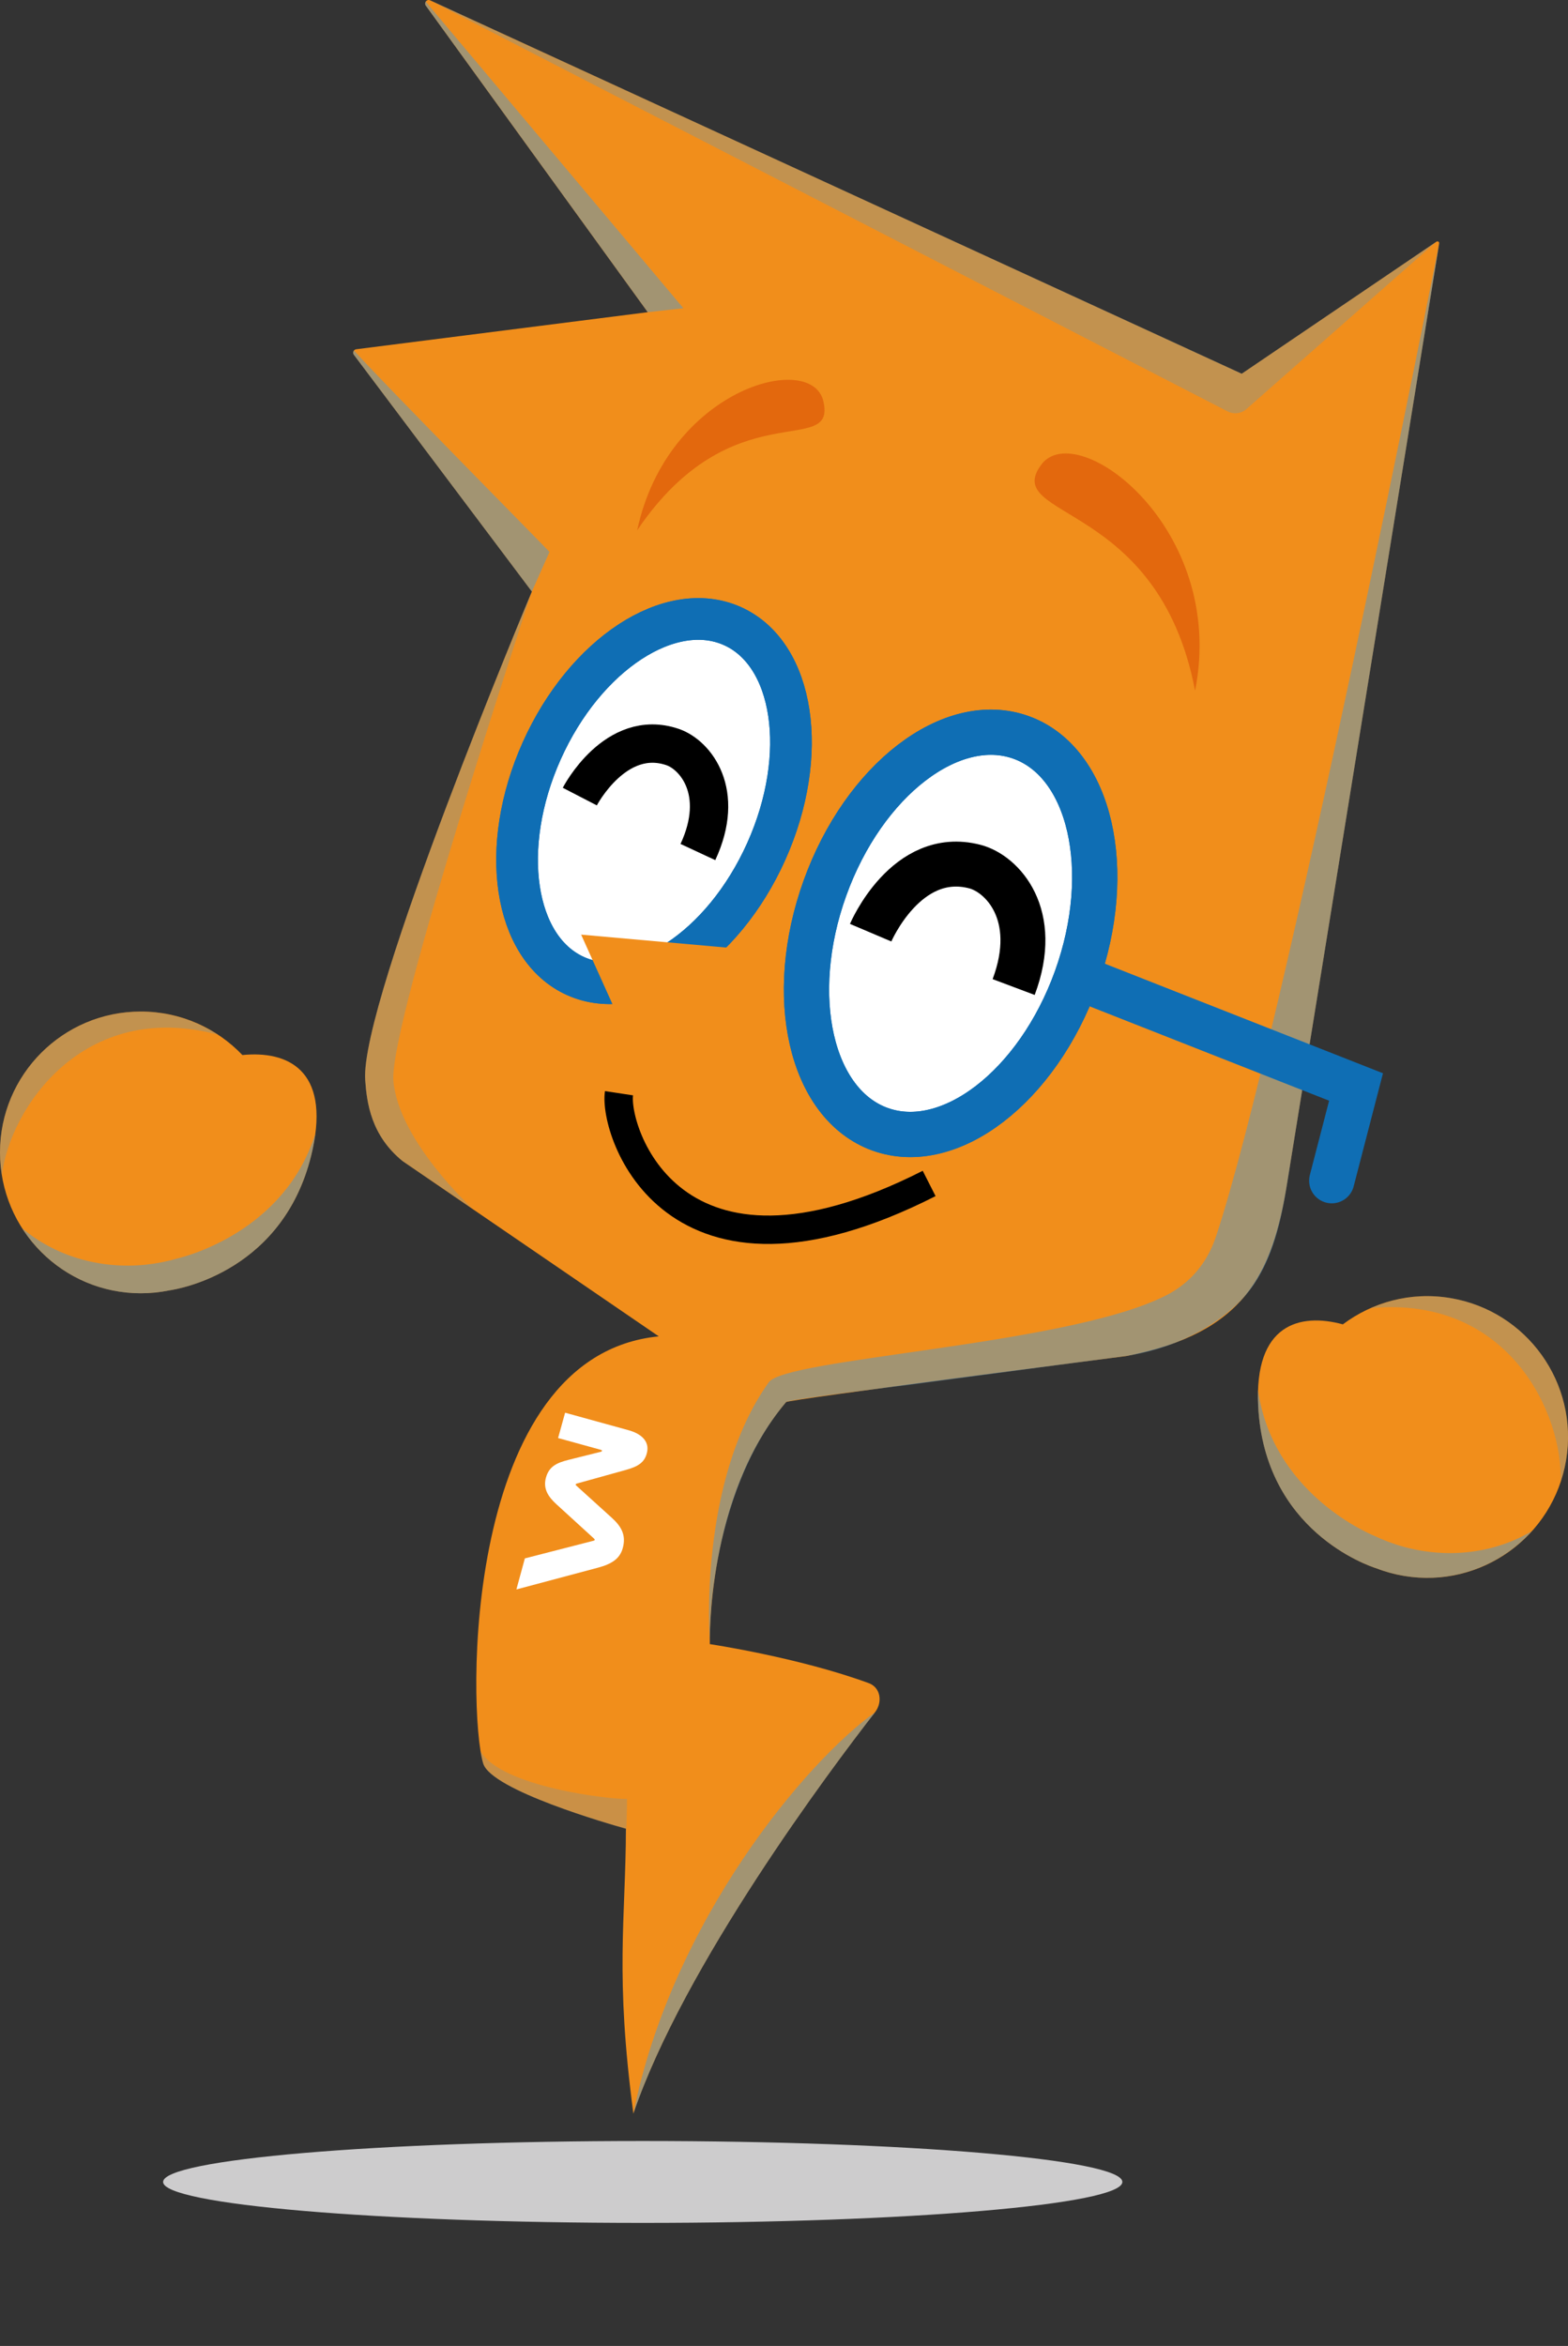 <svg width="226" height="338" viewBox="0 0 226 338" fill="none" xmlns="http://www.w3.org/2000/svg">
<rect x="0" y="0" width="226" height="338" fill="#333333" stroke="none"/>
<g clip-path="url(#clip0)">
<path d="M91.29 304.52C98.55 283.17 119.71 254.91 126.11 246.71C127.24 245.26 126.94 243.13 125.21 242.5C115.09 238.79 102.31 236.88 102.31 236.88C102.31 236.88 101.73 215.64 113.3 202.01C113.62 201.63 162.31 195.38 162.31 195.38C179.28 192.09 183.42 183.72 185.54 170.3L207.43 35.07C207.47 34.85 207.23 34.7 207.04 34.82L178.97 53.85L62 0.05C61.53 -0.17 61.07 0.38 61.37 0.81L93.36 44.98L51.34 50.32C50.96 50.37 50.78 50.8 51 51.11L76.66 85.23C76.66 85.23 51.84 144.29 52.64 155.62C52.87 158.86 53.46 163.58 58.03 167.29L94.95 192.54C66.55 195.33 67.38 246.71 69.65 254.08C70.84 257.94 87.93 262.84 90.22 263.47C90.16 276.75 88.63 284.5 91.29 304.52Z" fill="#F18E1B"/>
<g style="mix-blend-mode:color-burn" opacity="0.5">
<path opacity="0.5" d="M90.19 265.26C90.29 263.15 90.37 261.11 90.37 259.17C88.54 259.34 72.12 257.53 69.24 252.26C69.36 253.02 69.5 253.64 69.63 254.09C70.82 257.95 87.91 262.85 90.2 263.48C90.2 264.08 90.2 264.67 90.19 265.26Z" fill="#5499C9"/>
</g>
<g style="mix-blend-mode:color-burn" opacity="0.5">
<path d="M126.11 246.72C116.27 253.71 96.83 276.75 91.29 304.52C98.55 283.18 119.71 254.92 126.11 246.72Z" fill="#5499C9"/>
</g>
<g style="mix-blend-mode:color-burn" opacity="0.3">
<path d="M207.05 34.8L178.98 53.83L62 0.05L176.95 59.28C177.83 59.73 178.9 59.6 179.64 58.95L207.05 34.8Z" fill="#5499C9"/>
</g>
<g style="mix-blend-mode:color-burn" opacity="0.3">
<path d="M56.7 155.71C56.02 147.55 76.65 85.23 76.65 85.23C76.65 85.23 51.83 144.29 52.63 155.62C52.86 158.86 53.45 163.58 58.02 167.29L68.04 174.08C68.04 174.08 57.42 164.33 56.7 155.71Z" fill="#5499C9"/>
</g>
<g style="mix-blend-mode:color-burn" opacity="0.5">
<path d="M79.2 79.52C79 79.24 55.44 55.41 51.1 50.59C51.07 50.56 51.07 50.52 51.05 50.48C50.89 50.65 50.85 50.9 51 51.11L76.66 85.23L79.2 79.52Z" fill="#5499C9"/>
</g>
<g style="mix-blend-mode:color-burn" opacity="0.5">
<path d="M98.5 44.41L61.47 0.37C61.43 0.31 61.41 0.26 61.39 0.2C61.26 0.36 61.23 0.6 61.38 0.81L93.37 44.98L98.5 44.41Z" fill="#5499C9"/>
</g>
<g style="mix-blend-mode:color-burn" opacity="0.5">
<path d="M185.99 167.57L207.44 35.06C207.44 35.06 184.87 149.23 175.27 178.13C173.16 184.48 168.45 186.48 167.02 187.14C152.27 193.88 113.25 195.74 110.81 199.15C100.54 213.5 102.31 236.5 102.31 236.5C102.19 230.17 103.93 213.05 113.31 202C113.63 201.62 131.21 199.5 131.21 199.5L162.33 195.36C170.34 194.15 177.43 189.99 180.78 184.98C183.38 181.09 184.61 176.28 185.56 170.28L185.83 168.63L185.99 167.57Z" fill="#5499C9"/>
</g>
<path d="M91.84 76.4C96.19 56.05 116.96 50.47 118.67 57.8C120.61 66.15 105.57 56.12 91.84 76.4Z" fill="#E3680D"/>
<path d="M172.25 99.52C176.9 76.12 155.19 60.02 150.07 66.96C144.24 74.89 166.99 71.94 172.25 99.52Z" fill="#E3680D"/>
<path d="M80.44 207.19L86.61 208.89C86.74 208.93 86.78 208.99 86.76 209.05C86.74 209.12 86.69 209.14 86.59 209.17L81.95 210.33C80.22 210.76 79.13 211.3 78.69 212.89C78.25 214.48 79 215.63 80.19 216.72L85.61 221.67C85.7 221.75 85.73 221.81 85.72 221.87C85.7 221.92 85.66 221.96 85.57 221.98L75.65 224.53L74.43 229L86.14 225.88C88.16 225.34 89.33 224.6 89.76 223.05C90.28 221.16 89.54 219.91 88.17 218.67L83.07 214.05C82.99 213.98 82.96 213.93 82.98 213.87C83 213.8 83.06 213.77 83.16 213.74L90.15 211.8C91.96 211.3 92.98 210.71 93.28 209.15C93.55 207.72 92.55 206.6 90.59 206.06L81.45 203.54L80.44 207.19Z" fill="white"/>
<path d="M34.94 152.01C31.25 148.15 26.06 145.74 20.29 145.74C9.09 145.74 0 154.83 0 166.04C0 177.25 9.09 186.33 20.29 186.33C21.69 186.33 23.06 186.19 24.38 185.92C25.64 185.74 41.22 183.2 45.05 165.64C47.58 154.08 41.35 151.36 34.94 152.01Z" fill="#F18E1B"/>
<g style="mix-blend-mode:color-burn" opacity="0.3">
<path d="M31.33 149.05C28.15 146.97 24.37 145.75 20.29 145.75C9.09 145.74 0 154.83 0 166.04C0 167.15 0.11 168.23 0.28 169.29C1.4 159.81 11.9 143.94 31.33 149.05Z" fill="#5499C9"/>
</g>
<g style="mix-blend-mode:color-burn" opacity="0.5">
<path d="M25.56 181.32C24.12 181.74 22.61 182.04 21.04 182.21C14.21 182.92 7.81 180.84 3.22 176.99C6.83 182.61 13.12 186.33 20.29 186.33C21.69 186.33 23.06 186.19 24.38 185.92C25.64 185.74 41.22 183.2 45.05 165.64C45.23 164.84 45.35 164.09 45.44 163.37C41.01 177.42 26.82 181.02 25.56 181.32Z" fill="#5499C9"/>
</g>
<path d="M193.55 190.81C197.82 187.61 203.34 186.07 209.02 187.02C220.08 188.85 227.56 199.3 225.73 210.35C223.9 221.41 213.45 228.89 202.4 227.06C201.02 226.83 199.69 226.47 198.43 225.98C197.21 225.6 182.26 220.55 181.35 202.6C180.74 190.78 187.33 189.12 193.55 190.81Z" fill="#F18E1B"/>
<g style="mix-blend-mode:color-burn" opacity="0.3">
<path d="M197.59 188.47C201.06 186.94 205 186.35 209.02 187.01C220.08 188.84 227.56 199.29 225.73 210.34C225.55 211.43 225.26 212.48 224.92 213.5C225.36 203.98 217.6 186.61 197.59 188.47Z" fill="#5499C9"/>
</g>
<g style="mix-blend-mode:color-burn" opacity="0.5">
<path d="M198.02 221.25C199.38 221.9 200.82 222.45 202.33 222.86C208.96 224.68 215.6 223.67 220.76 220.62C216.28 225.57 209.47 228.22 202.39 227.05C201.01 226.82 199.68 226.46 198.42 225.97C197.2 225.59 182.25 220.54 181.34 202.59C181.3 201.77 181.3 201.01 181.32 200.28C183.4 214.88 196.82 220.75 198.02 221.25Z" fill="#5499C9"/>
</g>
<path d="M110.444 122.672C116.686 108.748 114.504 94.213 105.568 90.207C96.633 86.201 84.329 94.241 78.086 108.166C71.844 122.09 74.026 136.626 82.962 140.631C91.897 144.637 104.201 136.597 110.444 122.672Z" fill="white" stroke="#0F6EB4" stroke-width="6.008" stroke-miterlimit="10"/>
<path d="M110.444 122.672C116.686 108.748 114.504 94.213 105.568 90.207C96.633 86.201 84.329 94.241 78.086 108.166C71.844 122.09 74.026 136.626 82.962 140.631C91.897 144.637 104.201 136.597 110.444 122.672Z" stroke="#0F6EB4" stroke-width="6.008" stroke-miterlimit="10"/>
<path d="M107.8 136.8L83.76 134.66L92.77 154.64L107.8 136.8Z" fill="#F18E1B"/>
<path d="M155.127 140.997C160.74 125.407 157.181 109.85 147.178 106.248C137.175 102.646 124.515 112.363 118.902 127.953C113.289 143.542 116.847 159.1 126.85 162.702C136.853 166.304 149.513 156.586 155.127 140.997Z" fill="white" stroke="#0F6EB4" stroke-width="6.524" stroke-miterlimit="10"/>
<path d="M155.127 140.997C160.74 125.407 157.181 109.85 147.178 106.248C137.175 102.646 124.515 112.363 118.902 127.953C113.289 143.542 116.847 159.1 126.85 162.702C136.853 166.304 149.513 156.586 155.127 140.997Z" stroke="#0F6EB4" stroke-width="6.524" stroke-miterlimit="10"/>
<path d="M83.57 114.77C83.57 114.77 88.71 104.83 96.94 107.63C100.25 108.76 104.6 114.14 100.59 122.76" stroke="black" stroke-width="5.526" stroke-miterlimit="10"/>
<path d="M125.49 134.38C125.49 134.38 130.62 122.3 140.49 124.85C144.46 125.87 150.02 131.78 146.1 142.21" stroke="black" stroke-width="6.478" stroke-miterlimit="10"/>
<path d="M89.22 157.51C88.41 162.86 96.78 189.35 133.92 170.51" stroke="black" stroke-width="4.092" stroke-miterlimit="10"/>
<path d="M92.64 320.27C130.819 320.27 161.77 317.628 161.77 314.37C161.77 311.112 130.819 308.47 92.64 308.47C54.461 308.47 23.51 311.112 23.51 314.37C23.51 317.628 54.461 320.27 92.64 320.27Z" fill="#CDCCCD"/>
<path d="M156.6 141.31L195.45 156.61L191.95 170.11" stroke="#0F6EB4" stroke-width="6.524" stroke-miterlimit="10" stroke-linecap="round"/>
</g>
<defs>
<clipPath id="clip0">
<rect width="226" height="337.66" fill="white"/>
</clipPath>
</defs>
</svg>
